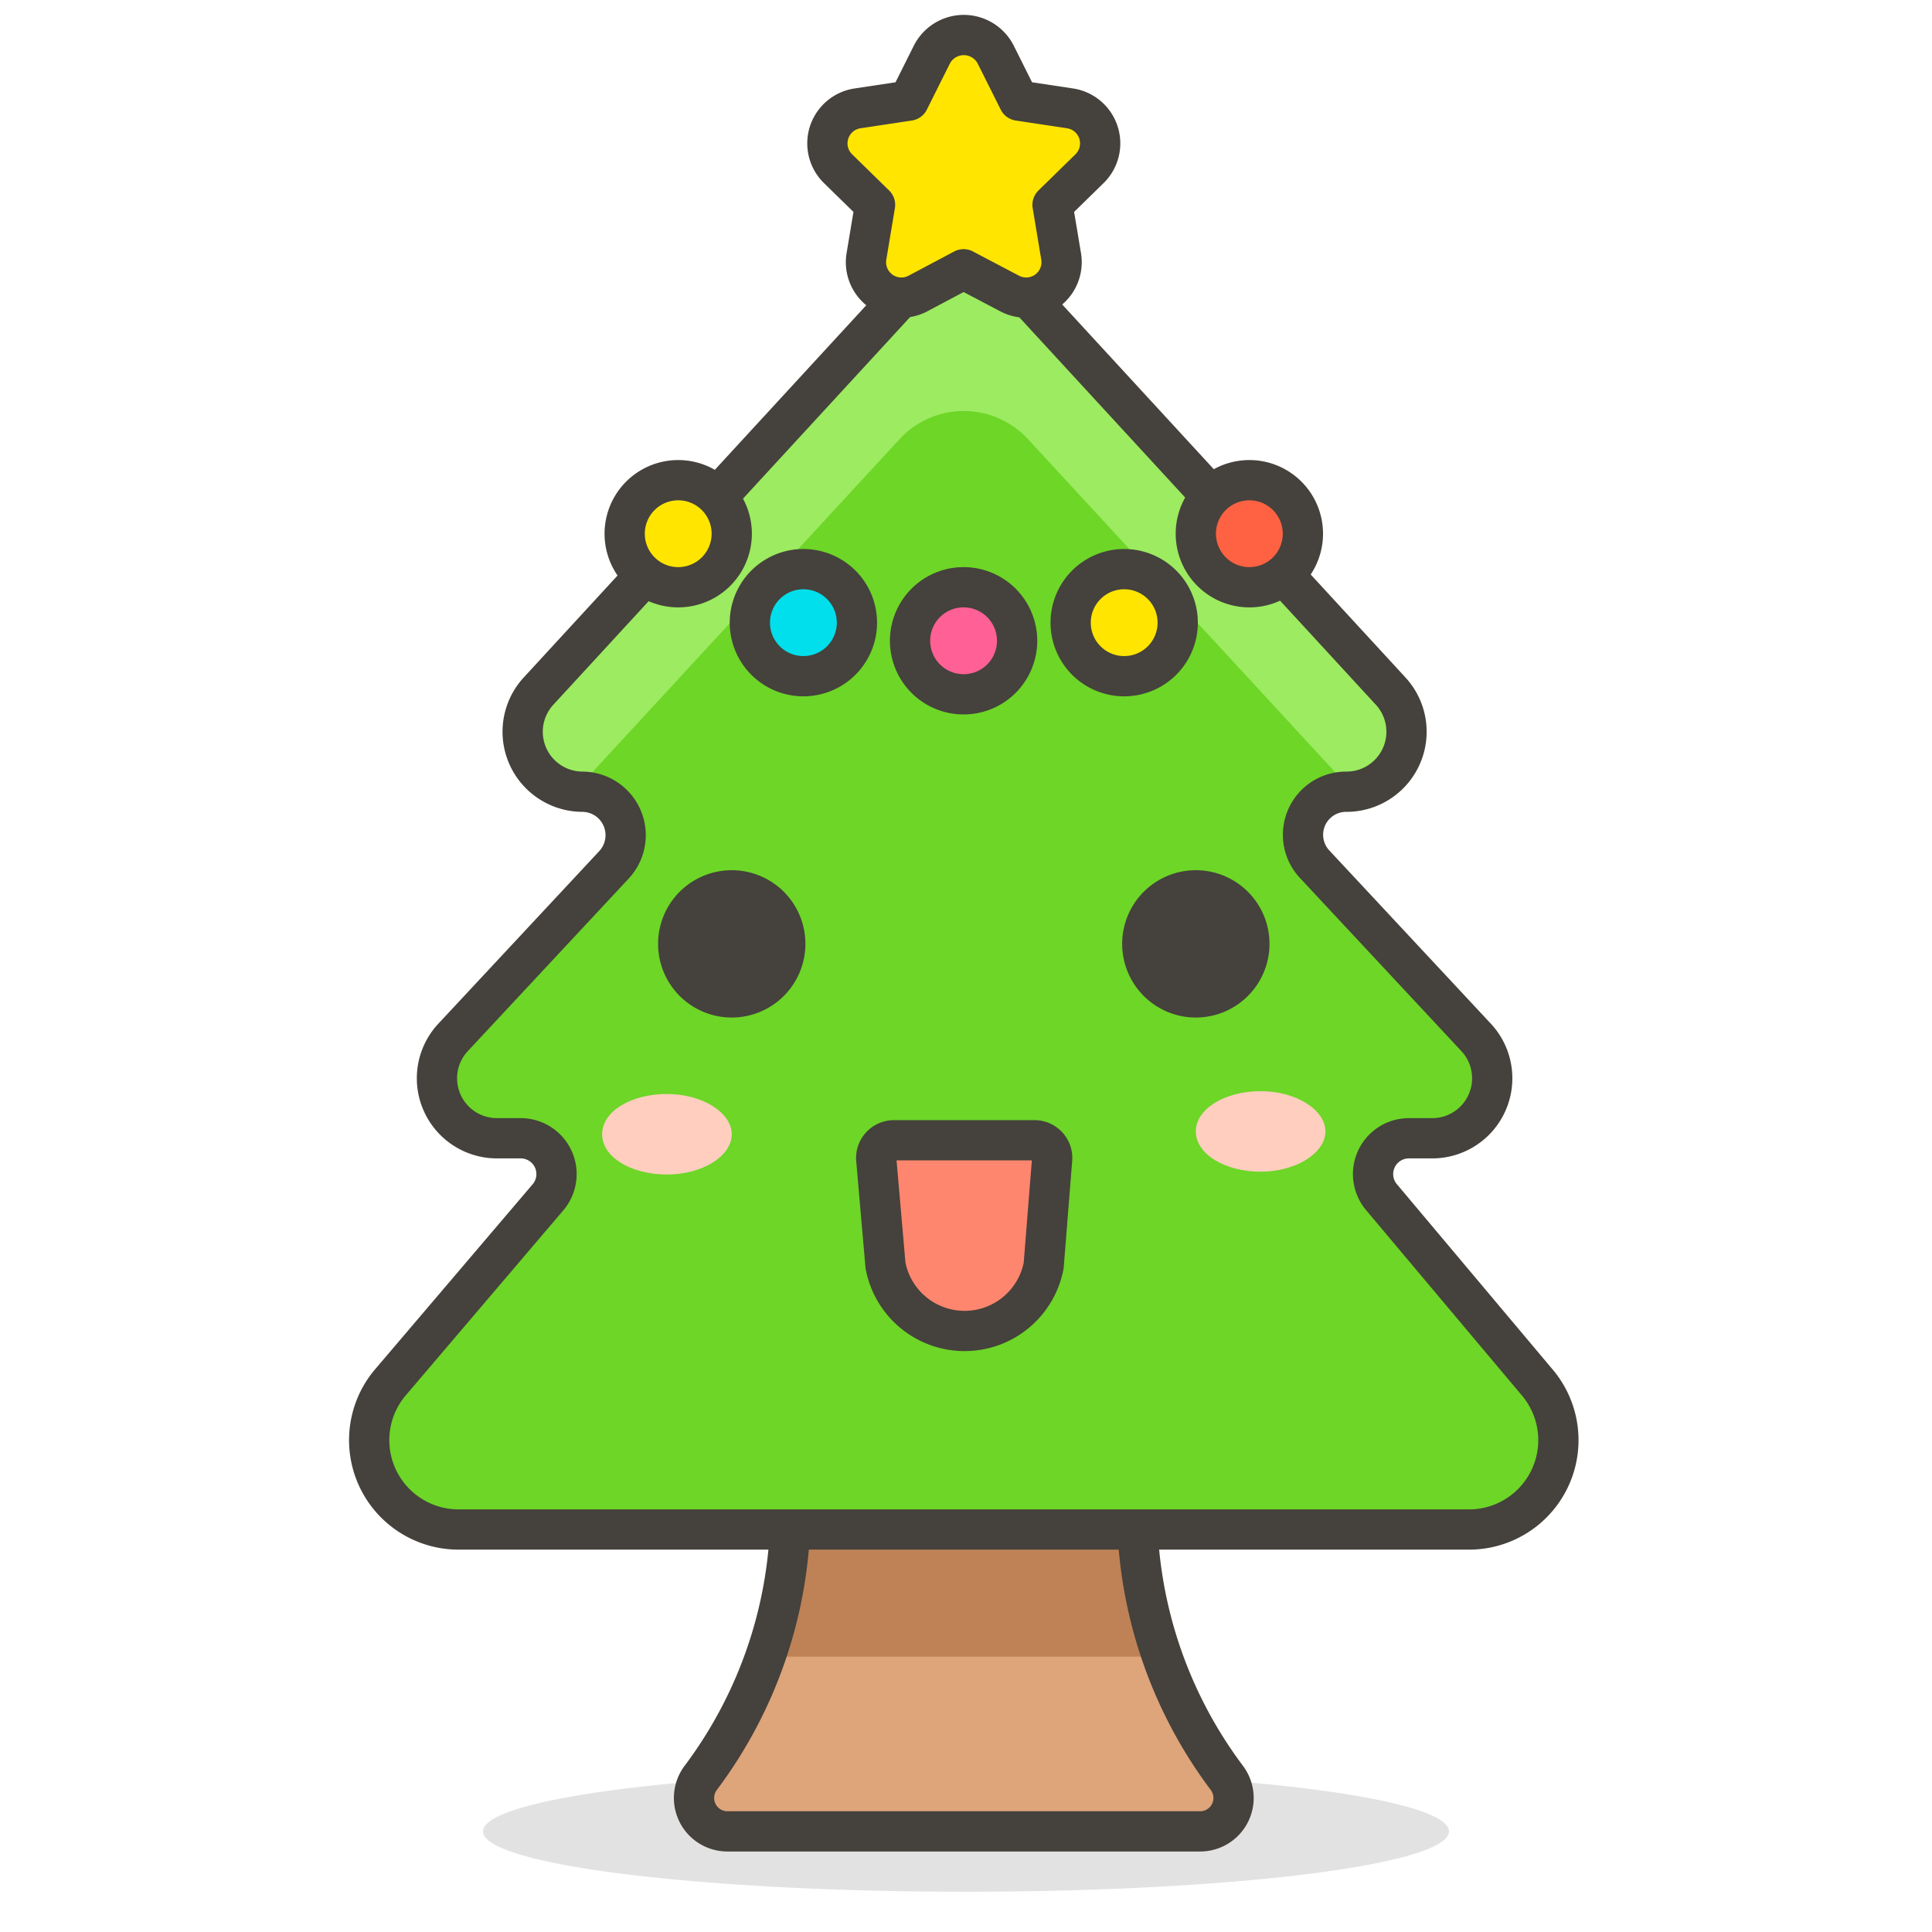 <svg xmlns="http://www.w3.org/2000/svg" xmlns:xlink="http://www.w3.org/1999/xlink" width="48" height="48" viewBox="0 0 48 48"><path fill="#45413c" d="M12 45.5a12 1.5 0 1 0 24 0a12 1.5 0 1 0-24 0" opacity=".15"/><path fill="#dea47a" d="M30.48 44.17a.83.83 0 0 1-.66 1.33H18.07a.83.83 0 0 1-.66-1.33a11.14 11.14 0 0 0 2.23-6.69v-3.82h8.61v3.82a11.14 11.14 0 0 0 2.23 6.69"/><path fill="#bf8256" d="M28.88 41.16a10.9 10.9 0 0 1-.63-3.68v-3.82h-8.61v3.82a11.2 11.2 0 0 1-.64 3.68Z"/><path fill="none" stroke="#45413c" stroke-linecap="round" stroke-linejoin="round" d="M30.48 44.17a.83.83 0 0 1-.66 1.33H18.07a.83.83 0 0 1-.66-1.33a11.14 11.14 0 0 0 2.23-6.69v-3.82h8.61v3.82a11.14 11.14 0 0 0 2.23 6.69"/><path fill="#6dd627" d="m38.17 34.32l-3.85-4.58a.89.89 0 0 1 .68-1.46h.59a1.49 1.49 0 0 0 1.08-2.51l-4-4.29a1.07 1.07 0 0 1 .78-1.81a1.49 1.49 0 0 0 1.1-2.5l-9-9.78a2.17 2.17 0 0 0-3.17 0l-9 9.78a1.49 1.49 0 0 0 1.09 2.5a1.08 1.08 0 0 1 .79 1.81l-4 4.29a1.49 1.49 0 0 0 1.09 2.51h.59a.89.89 0 0 1 .68 1.46l-3.9 4.58A2.22 2.22 0 0 0 11.41 38h25.06a2.22 2.22 0 0 0 1.7-3.68"/><path fill="#9ceb60" d="m14.28 19.66l8.08-8.76a2.17 2.17 0 0 1 3.17 0l8.08 8.76a1.48 1.48 0 0 0 .94-2.49l-9-9.78a2.17 2.17 0 0 0-3.17 0l-9 9.78a1.48 1.48 0 0 0 .9 2.49"/><path fill="none" stroke="#45413c" stroke-linecap="round" stroke-linejoin="round" d="m38.17 34.32l-3.85-4.58a.89.89 0 0 1 .68-1.46h.59a1.49 1.49 0 0 0 1.08-2.51l-4-4.29a1.07 1.07 0 0 1 .78-1.81a1.49 1.49 0 0 0 1.1-2.5l-9-9.78a2.17 2.17 0 0 0-3.17 0l-9 9.78a1.49 1.49 0 0 0 1.09 2.5a1.08 1.08 0 0 1 .79 1.81l-4 4.29a1.49 1.49 0 0 0 1.09 2.51h.59a.89.89 0 0 1 .68 1.46l-3.9 4.58A2.22 2.22 0 0 0 11.41 38h25.06a2.22 2.22 0 0 0 1.7-3.68"/><path fill="#ffe500" stroke="#45413c" stroke-linecap="round" stroke-linejoin="round" d="m23.94 6.69l-1.13.6a.88.88 0 0 1-1.28-.94l.21-1.26l-.91-.89a.88.88 0 0 1 .49-1.51l1.26-.19l.57-1.14a.89.89 0 0 1 1.59 0l.57 1.14l1.26.19a.88.88 0 0 1 .49 1.51l-.91.89l.21 1.26a.88.88 0 0 1-1.28.94Z"/><path fill="#ff866e" stroke="#45413c" stroke-linecap="round" stroke-linejoin="round" d="M25.68 28.33h-3.47a.44.44 0 0 0-.44.47l.23 2.64a2 2 0 0 0 3.93 0l.21-2.64a.44.44 0 0 0-.46-.47"/><path fill="#45413c" stroke="#45413c" stroke-linecap="round" stroke-linejoin="round" d="M28.38 23.45a1.33 1.33 0 1 0 2.66 0a1.33 1.33 0 1 0-2.66 0m-11.53 0a1.33 1.33 0 1 0 2.66 0a1.33 1.33 0 1 0-2.66 0"/><path fill="#ffcebf" d="M32.93 28.11c0 .53-.72 1-1.61 1s-1.61-.44-1.61-1s.72-1 1.61-1s1.61.47 1.61 1m-14.75.07c0 .54-.72 1-1.61 1s-1.61-.43-1.61-1s.72-1 1.61-1s1.61.47 1.61 1"/><path fill="#ffe500" stroke="#45413c" stroke-linecap="round" stroke-linejoin="round" d="M26.6 15.47a1.33 1.33 0 1 0 2.66 0a1.33 1.33 0 1 0-2.66 0"/><path fill="#ff6242" stroke="#45413c" stroke-linecap="round" stroke-linejoin="round" d="M29.71 13.26a1.33 1.33 0 1 0 2.66 0a1.33 1.33 0 1 0-2.66 0"/><path fill="#ff6196" stroke="#45413c" stroke-linecap="round" stroke-linejoin="round" d="M22.61 15.92a1.33 1.33 0 1 0 2.66 0a1.33 1.33 0 1 0-2.66 0"/><path fill="#00dfeb" stroke="#45413c" stroke-linecap="round" stroke-linejoin="round" d="M18.63 15.47a1.33 1.33 0 1 0 2.66 0a1.33 1.33 0 1 0-2.66 0"/><path fill="#ffe500" stroke="#45413c" stroke-linecap="round" stroke-linejoin="round" d="M15.52 13.26a1.33 1.33 0 1 0 2.66 0a1.33 1.33 0 1 0-2.66 0"/></svg>
